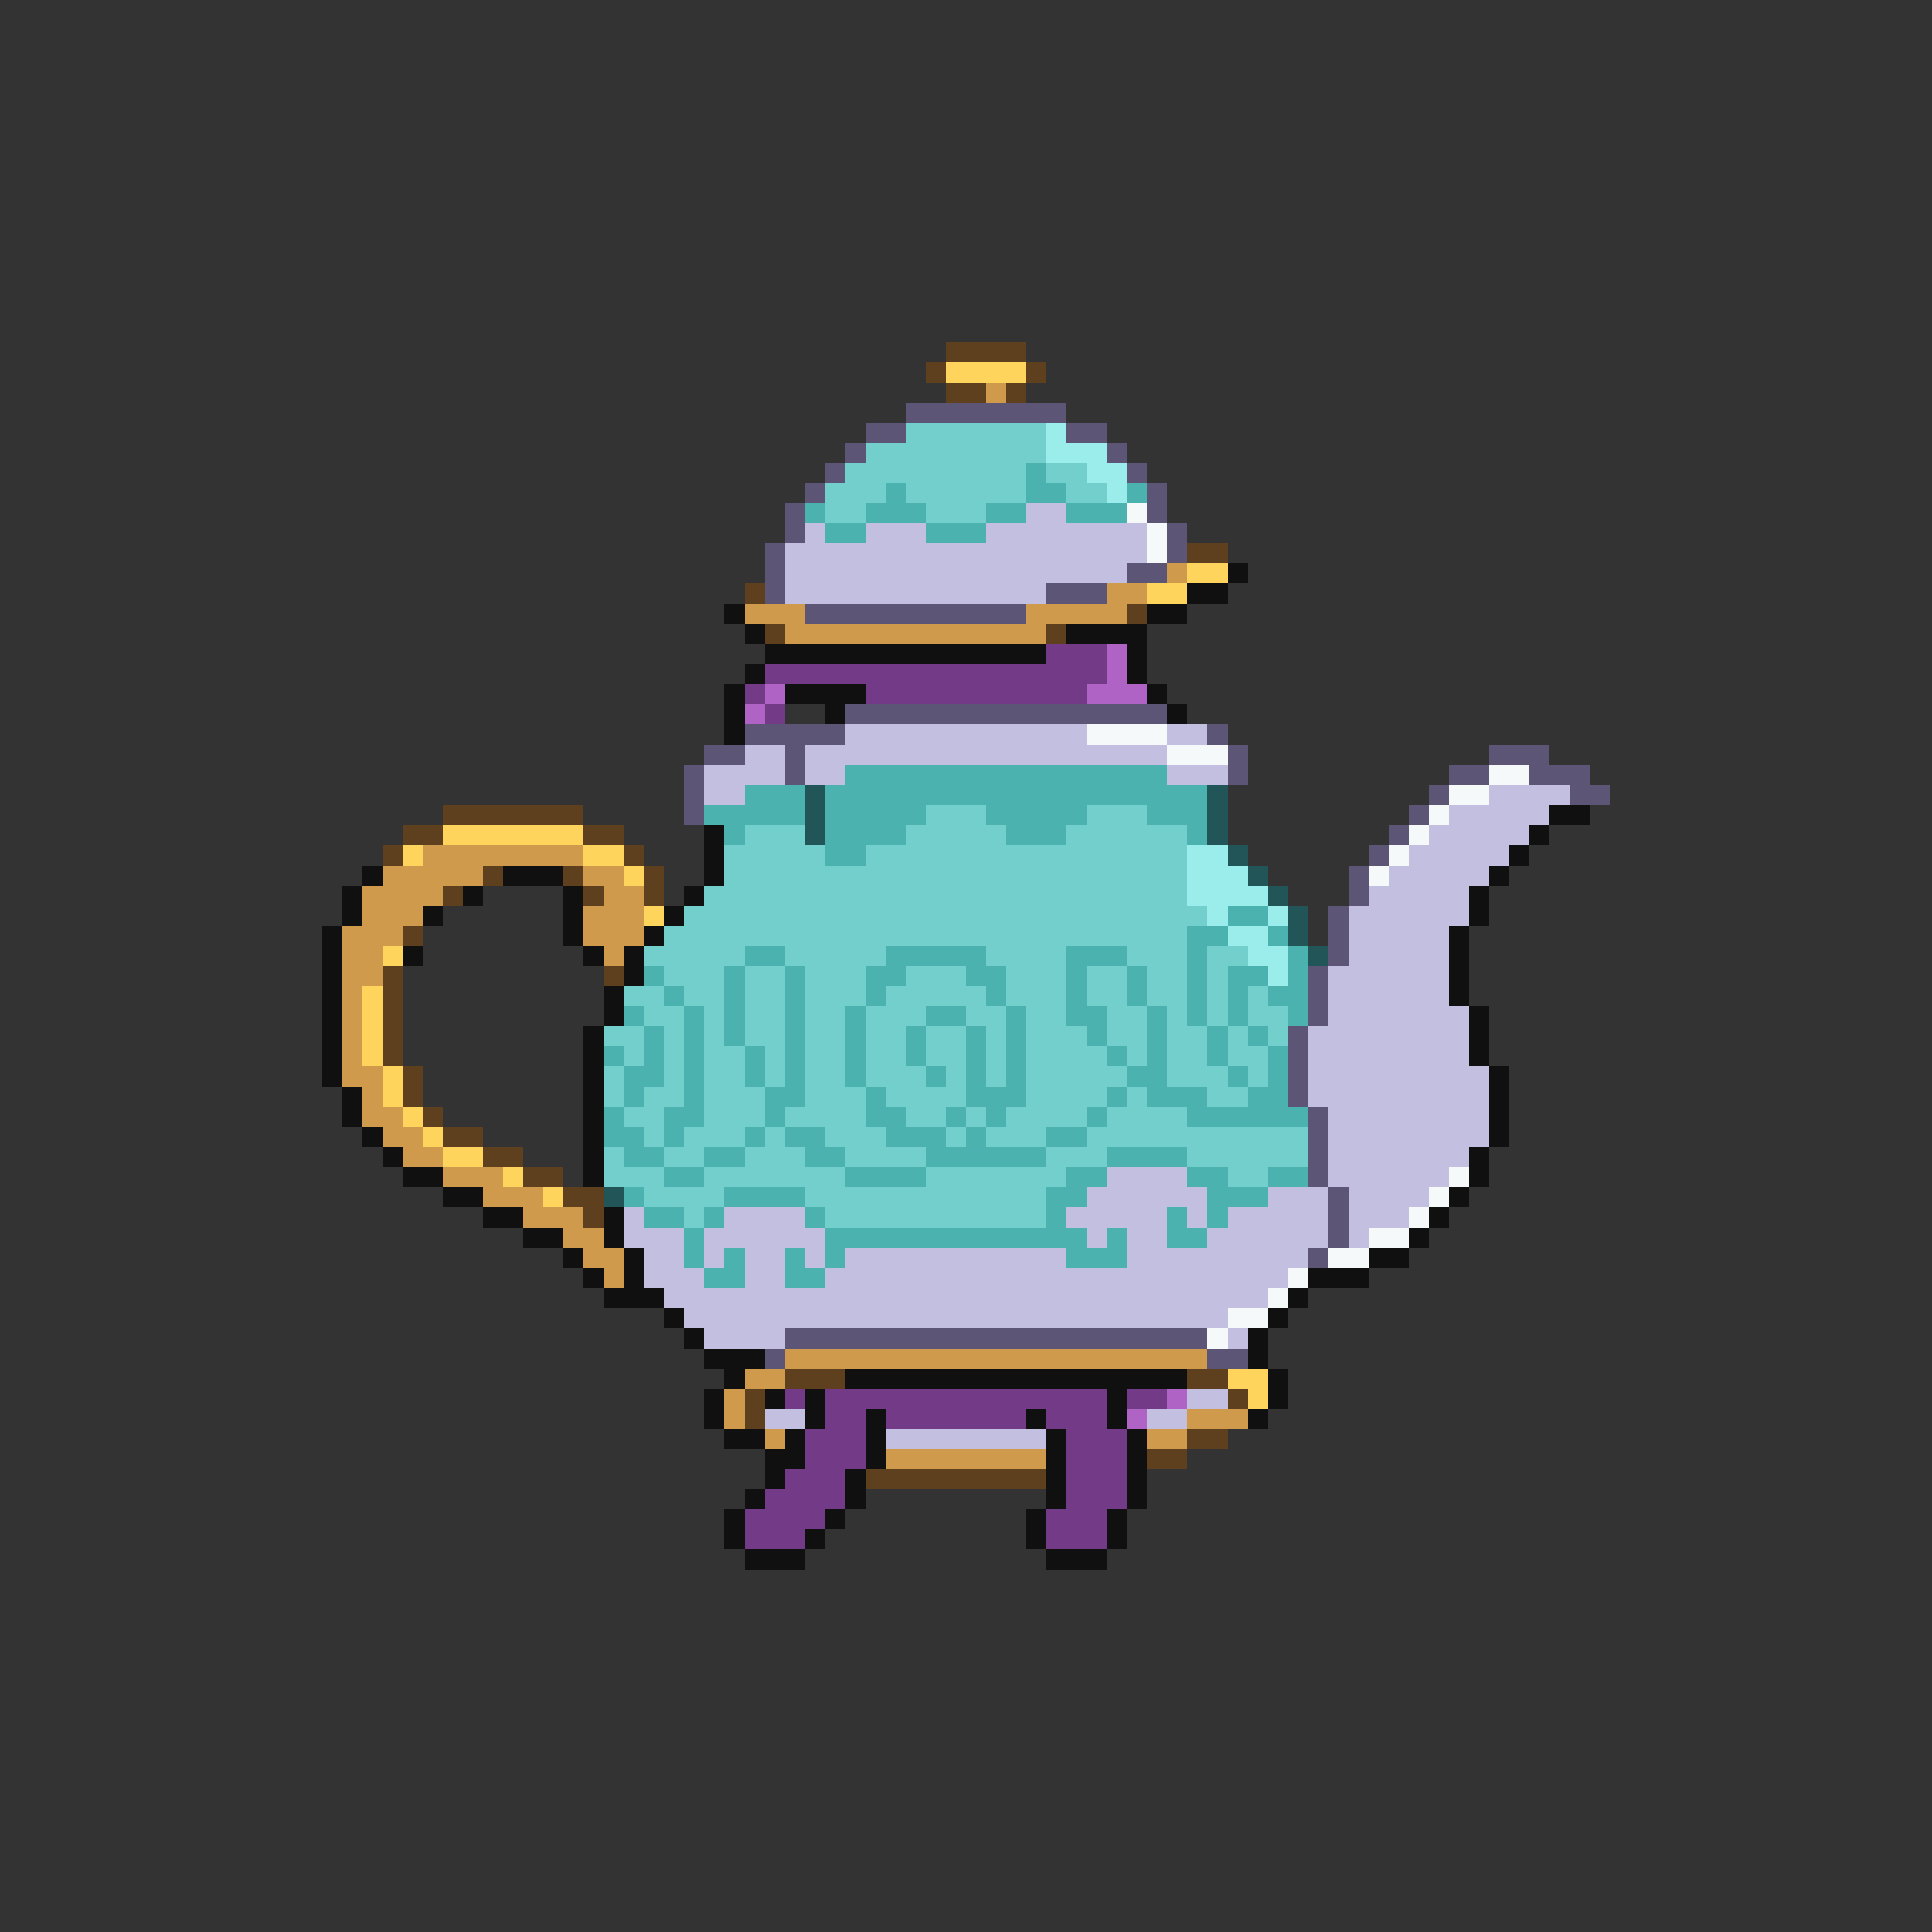 <svg xmlns="http://www.w3.org/2000/svg" viewBox="0 -0.5 96 96" shape-rendering="crispEdges">
<rect x="0" y="-0.5" width="96" height="96" fill="#333333" stroke="none"/>
<path stroke="#5e401f" d="M47 17h4M46 18h1M51 18h1M47 19h2M50 19h1M59 27h2M37 29h1M56 30h1M38 31h1M52 31h1M22 40h7M20 41h2M29 41h2M19 42h1M31 42h1M24 43h1M28 43h1M32 43h1M22 44h1M29 44h1M32 44h1M20 46h1M19 48h1M30 48h1M19 49h1M19 50h1M19 51h1M19 52h1M20 53h1M20 54h1M21 55h1M22 56h2M24 57h2M26 58h2M28 59h2M29 60h1M39 68h3M59 68h2M37 69h1M61 69h1M37 70h1M59 71h2M57 72h2M43 73h9" />
<path stroke="#ffd45c" d="M47 18h4M59 28h2M57 29h2M22 41h7M20 42h1M29 42h2M31 43h1M32 45h1M19 47h1M18 49h1M18 50h1M18 51h1M18 52h1M19 53h1M19 54h1M20 55h1M21 56h1M22 57h2M25 58h1M27 59h1M61 68h2M62 69h1" />
<path stroke="#cf9a4c" d="M49 19h1M58 28h1M55 29h2M37 30h3M51 30h5M39 31h13M21 42h8M19 43h5M29 43h2M18 44h4M30 44h2M18 45h3M29 45h3M17 46h3M29 46h3M17 47h2M30 47h1M17 48h2M17 49h1M17 50h1M17 51h1M17 52h1M17 53h2M18 54h1M18 55h2M19 56h2M20 57h2M22 58h3M24 59h3M26 60h3M28 61h2M29 62h2M30 63h1M39 67h21M37 68h2M36 69h1M36 70h1M59 70h3M38 71h1M57 71h2M44 72h8" />
<path stroke="#5c5575" d="M45 20h8M43 21h2M53 21h2M42 22h1M55 22h1M41 23h1M56 23h1M40 24h1M57 24h1M39 25h1M57 25h1M39 26h1M58 26h1M38 27h1M58 27h1M38 28h1M56 28h2M38 29h1M52 29h3M40 30h11M42 35h16M37 36h5M60 36h1M35 37h2M39 37h1M61 37h1M74 37h3M34 38h1M39 38h1M61 38h1M72 38h2M76 38h3M34 39h1M71 39h1M78 39h2M34 40h1M70 40h1M69 41h1M68 42h1M67 43h1M67 44h1M66 45h1M66 46h1M66 47h1M65 48h1M65 49h1M65 50h1M64 51h1M64 52h1M64 53h1M64 54h1M65 55h1M65 56h1M65 57h1M65 58h1M66 59h1M66 60h1M66 61h1M65 62h1M39 66h21M38 67h1M60 67h2" />
<path stroke="#72cfcc" d="M45 21h7M43 22h9M42 23h9M52 23h2M41 24h3M45 24h6M53 24h2M41 25h2M46 25h3M46 40h3M54 40h3M37 41h3M45 41h5M53 41h6M36 42h5M43 42h16M36 43h23M35 44h24M34 45h26M33 46h26M32 47h5M39 47h5M49 47h4M56 47h3M60 47h2M33 48h3M37 48h2M40 48h3M45 48h3M50 48h3M54 48h2M57 48h2M60 48h1M31 49h2M34 49h2M37 49h2M40 49h3M44 49h5M50 49h3M54 49h2M57 49h2M60 49h1M62 49h1M32 50h2M35 50h1M37 50h2M40 50h2M43 50h3M48 50h2M51 50h2M55 50h2M58 50h1M60 50h1M62 50h2M30 51h2M33 51h1M35 51h1M37 51h2M40 51h2M43 51h2M46 51h2M49 51h1M51 51h3M55 51h2M58 51h2M61 51h1M63 51h1M31 52h1M33 52h1M35 52h2M38 52h1M40 52h2M43 52h2M46 52h2M49 52h1M51 52h4M56 52h1M58 52h2M61 52h2M30 53h1M33 53h1M35 53h2M38 53h1M40 53h2M43 53h3M47 53h1M49 53h1M51 53h5M58 53h3M62 53h1M30 54h1M32 54h2M35 54h3M40 54h3M44 54h4M51 54h4M56 54h1M60 54h2M31 55h2M35 55h3M39 55h4M45 55h2M48 55h1M50 55h4M55 55h4M32 56h1M34 56h3M38 56h1M41 56h3M47 56h1M49 56h3M54 56h11M30 57h1M33 57h2M37 57h3M42 57h4M52 57h3M59 57h6M30 58h3M35 58h7M46 58h7M61 58h2M32 59h4M40 59h12M34 60h1M41 60h11" />
<path stroke="#9aedea" d="M52 21h1M52 22h3M54 23h2M55 24h1M59 42h2M59 43h3M59 44h4M60 45h1M63 45h1M61 46h2M62 47h2M63 48h1" />
<path stroke="#4bb2af" d="M51 23h1M44 24h1M51 24h2M56 24h1M40 25h1M43 25h3M49 25h2M53 25h3M41 26h2M46 26h3M42 38h16M37 39h3M41 39h19M35 40h5M41 40h5M49 40h5M57 40h3M36 41h1M41 41h4M50 41h3M59 41h1M41 42h2M61 45h2M59 46h2M63 46h1M37 47h2M44 47h5M53 47h3M59 47h1M64 47h1M32 48h1M36 48h1M39 48h1M43 48h2M48 48h2M53 48h1M56 48h1M59 48h1M61 48h2M64 48h1M33 49h1M36 49h1M39 49h1M43 49h1M49 49h1M53 49h1M56 49h1M59 49h1M61 49h1M63 49h2M31 50h1M34 50h1M36 50h1M39 50h1M42 50h1M46 50h2M50 50h1M53 50h2M57 50h1M59 50h1M61 50h1M64 50h1M32 51h1M34 51h1M36 51h1M39 51h1M42 51h1M45 51h1M48 51h1M50 51h1M54 51h1M57 51h1M60 51h1M62 51h1M30 52h1M32 52h1M34 52h1M37 52h1M39 52h1M42 52h1M45 52h1M48 52h1M50 52h1M55 52h1M57 52h1M60 52h1M63 52h1M31 53h2M34 53h1M37 53h1M39 53h1M42 53h1M46 53h1M48 53h1M50 53h1M56 53h2M61 53h1M63 53h1M31 54h1M34 54h1M38 54h2M43 54h1M48 54h3M55 54h1M57 54h3M62 54h2M30 55h1M33 55h2M38 55h1M43 55h2M47 55h1M49 55h1M54 55h1M59 55h6M30 56h2M33 56h1M37 56h1M39 56h2M44 56h3M48 56h1M52 56h2M31 57h2M35 57h2M40 57h2M46 57h6M55 57h4M33 58h2M42 58h4M53 58h2M59 58h2M63 58h2M31 59h1M36 59h4M52 59h2M60 59h3M32 60h2M35 60h1M40 60h1M52 60h1M58 60h1M60 60h1M34 61h1M41 61h13M55 61h1M58 61h2M34 62h1M36 62h1M39 62h1M41 62h1M53 62h3M35 63h2M39 63h2" />
<path stroke="#c3bfe0" d="M51 25h2M40 26h1M43 26h3M49 26h8M39 27h18M39 28h17M39 29h13M42 36h12M58 36h2M37 37h2M40 37h18M35 38h4M40 38h2M58 38h3M35 39h2M74 39h4M72 40h5M71 41h5M70 42h5M69 43h5M68 44h5M67 45h6M67 46h5M67 47h5M66 48h6M66 49h6M66 50h7M65 51h8M65 52h8M65 53h9M65 54h9M66 55h8M66 56h8M66 57h7M55 58h4M66 58h6M54 59h6M63 59h3M67 59h4M31 60h1M36 60h4M53 60h5M59 60h1M61 60h5M67 60h3M31 61h3M35 61h6M54 61h1M56 61h2M60 61h6M67 61h1M32 62h2M35 62h1M37 62h2M40 62h1M42 62h11M56 62h9M32 63h3M37 63h2M41 63h23M33 64h30M34 65h27M35 66h4M61 66h1M59 69h2M38 70h2M57 70h2M44 71h8" />
<path stroke="#f5f9fa" d="M56 25h1M57 26h1M57 27h1M54 36h4M58 37h3M74 38h2M72 39h2M71 40h1M70 41h1M69 42h1M68 43h1M72 58h1M71 59h1M70 60h1M68 61h2M66 62h2M64 63h1M63 64h1M61 65h2M60 66h1" />
<path stroke="#101010" d="M61 28h1M59 29h2M36 30h1M57 30h2M37 31h1M53 31h4M38 32h14M56 32h1M37 33h1M56 33h1M36 34h1M39 34h4M57 34h1M36 35h1M41 35h1M58 35h1M36 36h1M77 40h2M35 41h1M76 41h1M35 42h1M75 42h1M18 43h1M25 43h3M35 43h1M74 43h1M17 44h1M23 44h1M28 44h1M34 44h1M73 44h1M17 45h1M21 45h1M28 45h1M33 45h1M73 45h1M16 46h1M28 46h1M32 46h1M72 46h1M16 47h1M20 47h1M29 47h1M31 47h1M72 47h1M16 48h1M31 48h1M72 48h1M16 49h1M30 49h1M72 49h1M16 50h1M30 50h1M73 50h1M16 51h1M29 51h1M73 51h1M16 52h1M29 52h1M73 52h1M16 53h1M29 53h1M74 53h1M17 54h1M29 54h1M74 54h1M17 55h1M29 55h1M74 55h1M18 56h1M29 56h1M74 56h1M19 57h1M29 57h1M73 57h1M20 58h2M29 58h1M73 58h1M22 59h2M72 59h1M24 60h2M30 60h1M71 60h1M26 61h2M30 61h1M70 61h1M28 62h1M31 62h1M68 62h2M29 63h1M31 63h1M65 63h3M30 64h3M64 64h1M33 65h1M63 65h1M34 66h1M62 66h1M35 67h3M62 67h1M36 68h1M42 68h17M63 68h1M35 69h1M38 69h1M40 69h1M55 69h1M63 69h1M35 70h1M40 70h1M43 70h1M51 70h1M55 70h1M62 70h1M36 71h2M39 71h1M43 71h1M52 71h1M56 71h1M38 72h2M43 72h1M52 72h1M56 72h1M38 73h1M42 73h1M52 73h1M56 73h1M37 74h1M42 74h1M52 74h1M56 74h1M36 75h1M41 75h1M51 75h1M55 75h1M36 76h1M40 76h1M51 76h1M55 76h1M37 77h3M52 77h3" />
<path stroke="#733a87" d="M52 32h3M38 33h17M37 34h1M43 34h11M38 35h1M39 69h1M41 69h14M56 69h2M41 70h2M44 70h7M52 70h3M40 71h3M53 71h3M40 72h3M53 72h3M39 73h3M53 73h3M38 74h4M53 74h3M37 75h4M52 75h3M37 76h3M52 76h3" />
<path stroke="#af63c4" d="M55 32h1M55 33h1M38 34h1M54 34h3M37 35h1M58 69h1M56 70h1" />
<path stroke="#215557" d="M40 39h1M60 39h1M40 40h1M60 40h1M40 41h1M60 41h1M61 42h1M62 43h1M63 44h1M64 45h1M64 46h1M65 47h1M30 59h1" />
</svg>